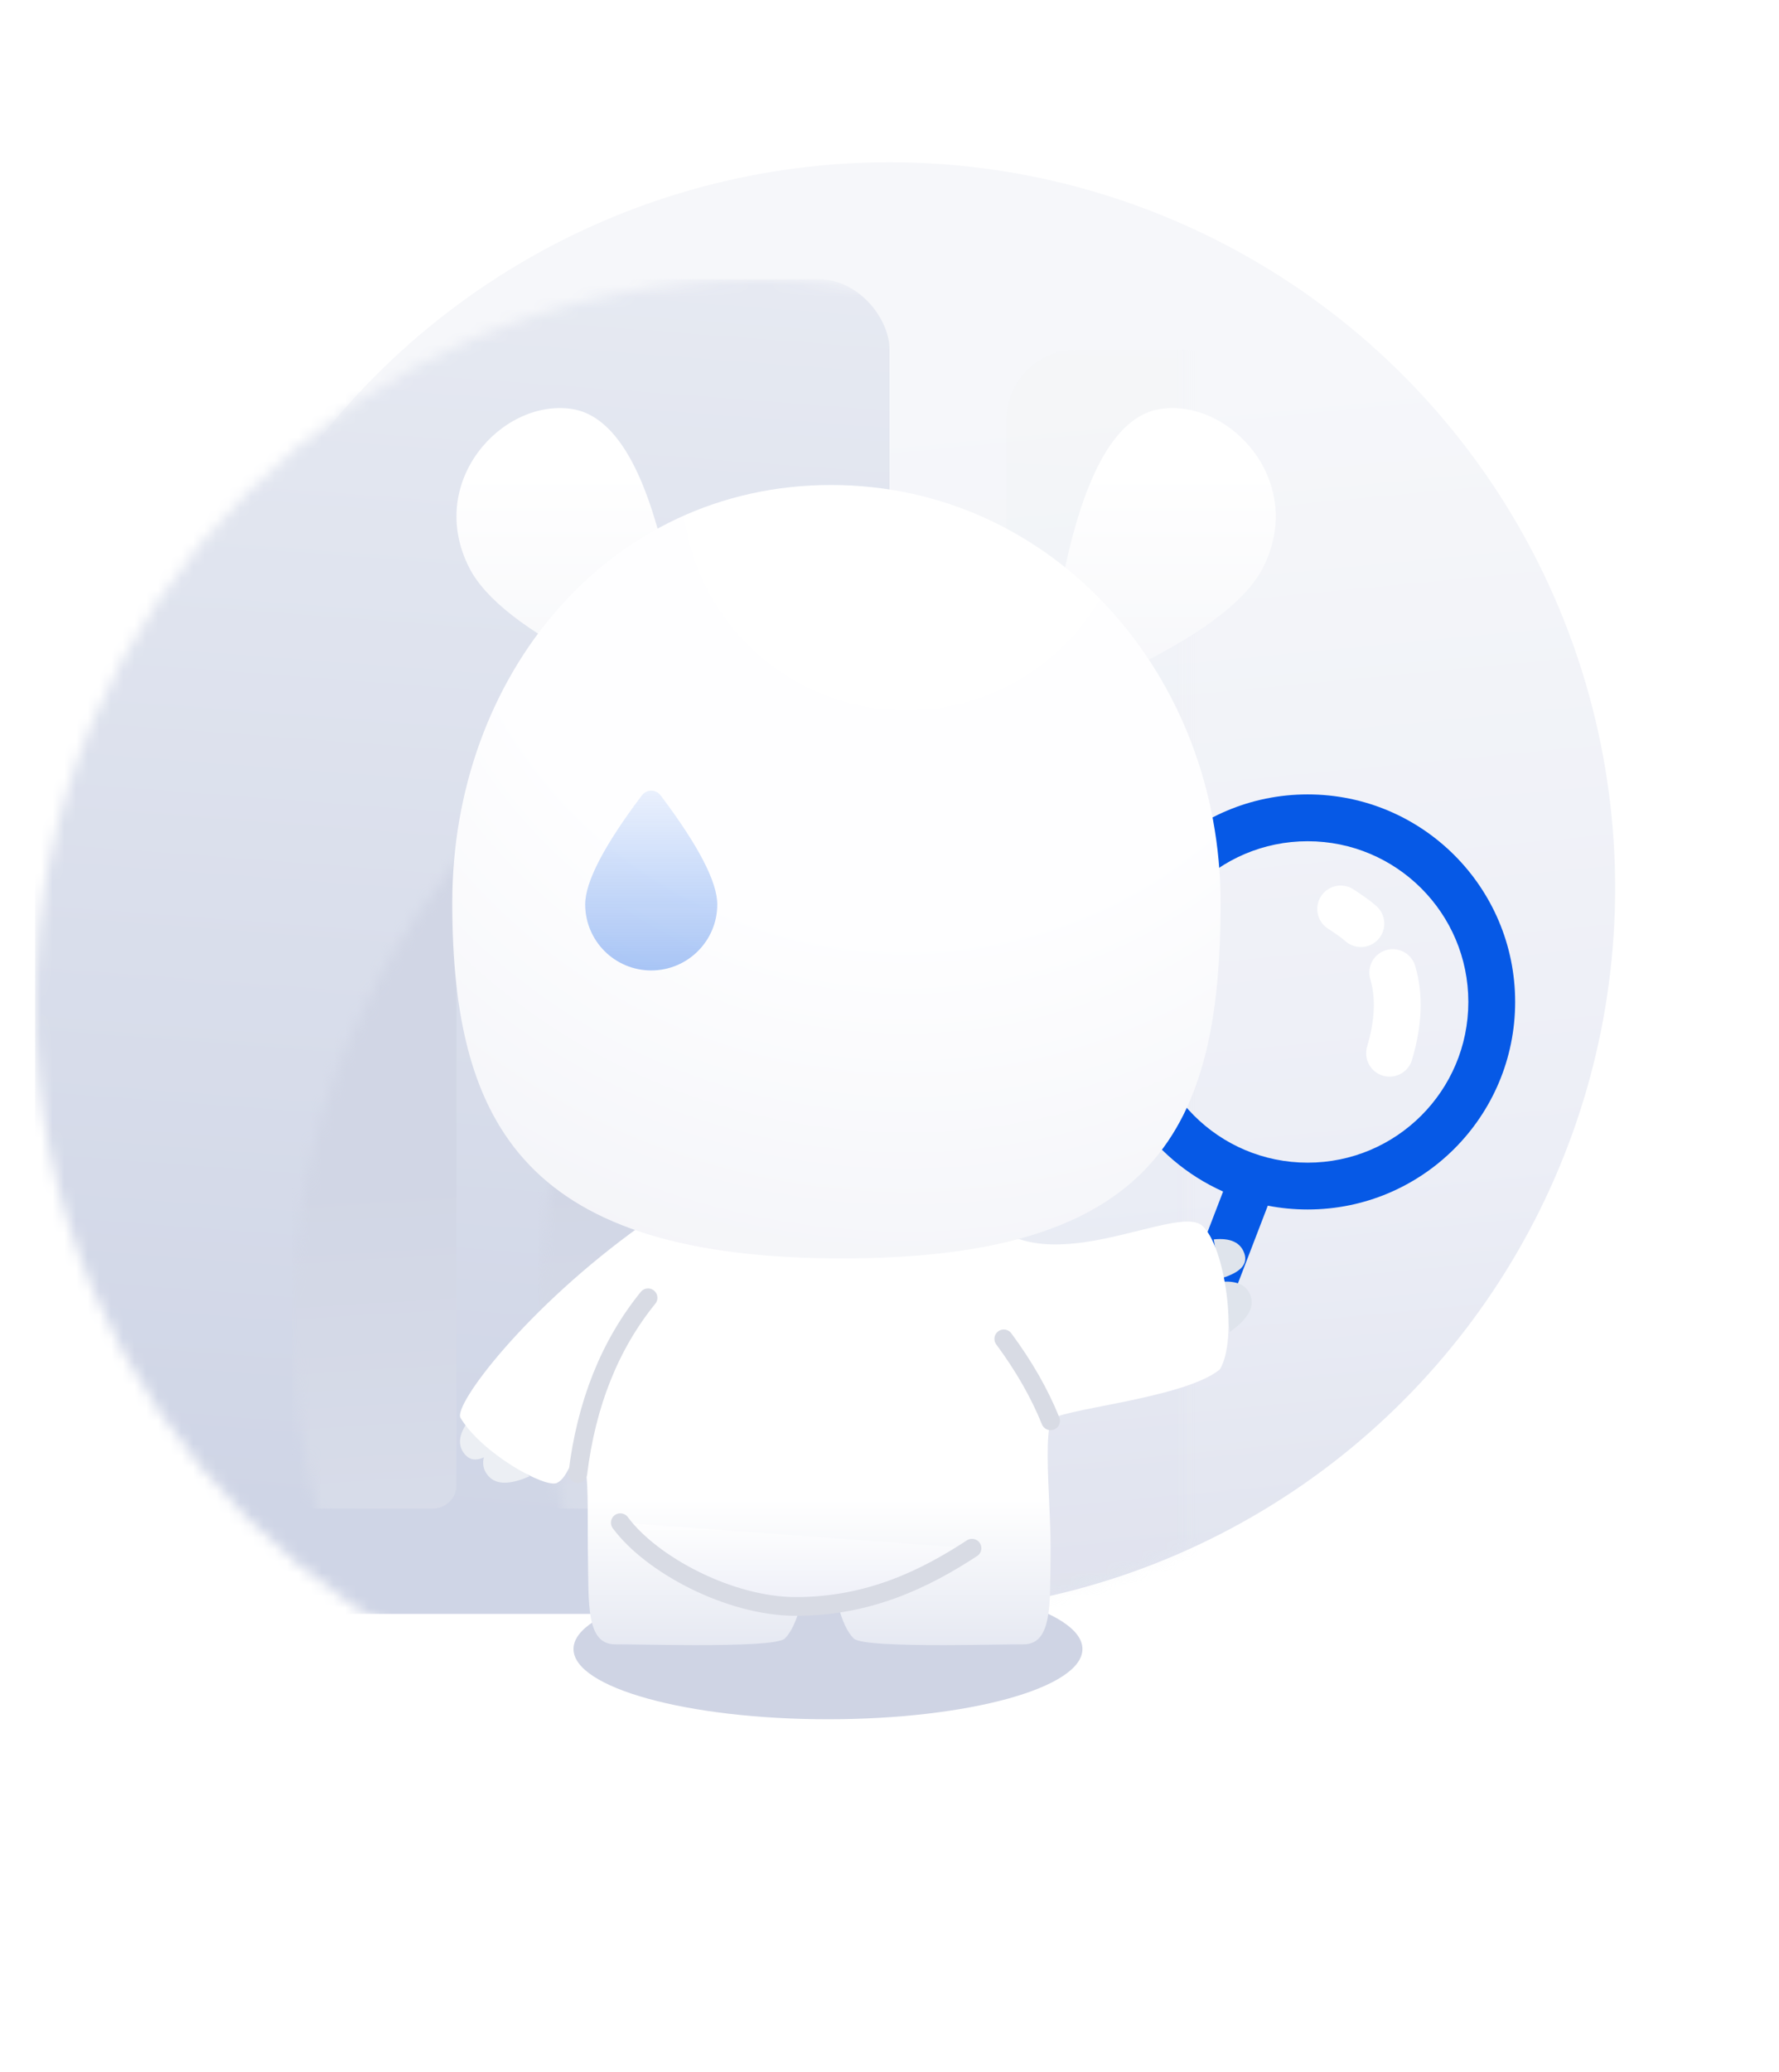 <?xml version="1.0" encoding="UTF-8"?>
<svg width="152px" height="177px" viewBox="0 0 152 177" version="1.1" xmlns="http://www.w3.org/2000/svg" xmlns:xlink="http://www.w3.org/1999/xlink">
    <title>编组 8</title>
    <defs>
        <linearGradient x1="39.505%" y1="18.111%" x2="52.996%" y2="158.612%" id="linearGradient-1">
            <stop stop-color="#F6F7FA" offset="0%"></stop>
            <stop stop-color="#ECEEF6" offset="39.187%"></stop>
            <stop stop-color="#C9CFE0" offset="100%"></stop>
        </linearGradient>
        <circle id="path-2" cx="62" cy="62" r="62"></circle>
        <linearGradient x1="58.812%" y1="-17.852%" x2="53.428%" y2="93.747%" id="linearGradient-4">
            <stop stop-color="#EAEDF4" offset="0%"></stop>
            <stop stop-color="#CFD5E6" offset="100%"></stop>
        </linearGradient>
        <linearGradient x1="51.488%" y1="-17.852%" x2="50%" y2="100%" id="linearGradient-5">
            <stop stop-color="#EAEDF4" offset="0%"></stop>
            <stop stop-color="#D1D6E5" offset="100%"></stop>
        </linearGradient>
        <linearGradient x1="51.033%" y1="-17.852%" x2="50%" y2="100%" id="linearGradient-6">
            <stop stop-color="#EAEDF4" offset="0%"></stop>
            <stop stop-color="#D1D6E5" offset="100%"></stop>
        </linearGradient>
        <linearGradient x1="56.347%" y1="-17.852%" x2="50%" y2="100%" id="linearGradient-7">
            <stop stop-color="#EAEDF4" offset="0%"></stop>
            <stop stop-color="#D1D6E5" offset="100%"></stop>
        </linearGradient>
        <linearGradient x1="56.892%" y1="202.595%" x2="36.245%" y2="63.585%" id="linearGradient-8">
            <stop stop-color="#EAEDF4" offset="0%"></stop>
            <stop stop-color="#D1D6E5" offset="100%"></stop>
        </linearGradient>
        <linearGradient x1="50.5%" y1="202.595%" x2="49.003%" y2="63.585%" id="linearGradient-9">
            <stop stop-color="#EAEDF4" offset="0%"></stop>
            <stop stop-color="#D1D6E5" offset="100%"></stop>
        </linearGradient>
        <filter x="-69.0%" y="-250.0%" width="238.0%" height="600.0%" filterUnits="objectBoundingBox" id="filter-10">
            <feGaussianBlur stdDeviation="10 0" in="SourceGraphic"></feGaussianBlur>
        </filter>
        <linearGradient x1="67.72%" y1="70.435%" x2="67.72%" y2="100%" id="linearGradient-11">
            <stop stop-color="#FFFFFF" offset="0%"></stop>
            <stop stop-color="#E6E9F2" offset="100%"></stop>
        </linearGradient>
        <linearGradient x1="50%" y1="0%" x2="50%" y2="100%" id="linearGradient-12">
            <stop stop-color="#FEFEFE" offset="0%"></stop>
            <stop stop-color="#EDEFF8" offset="100%"></stop>
        </linearGradient>
        <linearGradient x1="40.821%" y1="25.606%" x2="40.821%" y2="127.196%" id="linearGradient-13">
            <stop stop-color="#FFFFFF" offset="0%"></stop>
            <stop stop-color="#F3F4F8" offset="100%"></stop>
        </linearGradient>
        <radialGradient cx="59.386%" cy="0%" fx="59.386%" fy="0%" r="110.268%" gradientTransform="translate(0.594,0),scale(1,0.994),rotate(60.8),translate(-0.594,-0)" id="radialGradient-14">
            <stop stop-color="#FFFFFF" offset="0%"></stop>
            <stop stop-color="#FEFEFF" offset="53.119%"></stop>
            <stop stop-color="#F3F4F8" offset="100%"></stop>
        </radialGradient>
        <linearGradient x1="50%" y1="200.956%" x2="50%" y2="-31.597%" id="linearGradient-15">
            <stop stop-color="#0659E6" stop-opacity="0.6" offset="0%"></stop>
            <stop stop-color="#0659E6" stop-opacity="0" offset="100%"></stop>
        </linearGradient>
    </defs>
    <g id="产业图谱" stroke="none" stroke-width="1" fill="none" fill-rule="evenodd">
        <g id="产业图谱-产业清单-空" transform="translate(-131, -278)">
            <g id="编组-20" transform="translate(131, 278)">
                <g id="矩形" transform="translate(14, 13.858)">
                    <mask id="mask-3" fill="white">
                        <use xlink:href="#path-2"></use>
                    </mask>
                    <use id="蒙版" fill="url(#linearGradient-1)" xlink:href="#path-2"></use>
                    <rect fill="url(#linearGradient-4)" mask="url(#mask-3)" x="-11" y="10" width="73" height="114" rx="6"></rect>
                    <path d="M107,11 L125,11 C128.314,11 131,13.686 131,17 L131,119 C131,122.314 128.314,125 125,125 L107,125 C103.686,125 101,122.314 101,119 L101,17 C101,13.686 103.686,11 107,11 Z" id="矩形备份-2" fill="url(#linearGradient-5)" opacity="0.4" mask="url(#mask-3)"></path>
                    <path d="M78,16 L91,16 C94.314,16 97,18.686 97,22 L97,124 C97,127.314 94.314,130 91,130 L78,130 C74.686,130 72,127.314 72,124 L72,22 C72,18.686 74.686,16 78,16 Z" id="矩形备份-4" fill="url(#linearGradient-6)" opacity="0.3" mask="url(#mask-3)"></path>
                    <path d="M97,48 L135,48 C138.314,48 141,50.686 141,54 L141,134 C141,137.314 138.314,140 135,140 L97,140 C93.686,140 91,137.314 91,134 L91,54 C91,50.686 93.686,48 97,48 Z" id="矩形备份-2" fill="url(#linearGradient-7)" mask="url(#mask-3)"></path>
                    <path d="M103,69 L113,69 C114.105,69 115,69.895 115,71 L115,88 C115,89.105 114.105,90 113,90 L103,90 C101.895,90 101,89.105 101,88 L101,71 C101,69.895 101.895,69 103,69 Z" id="矩形备份-2" fill="url(#linearGradient-8)" mask="url(#mask-3)"></path>
                    <rect id="矩形备份" fill="url(#linearGradient-9)" mask="url(#mask-3)" x="11" y="37" width="14" height="78" rx="2"></rect>
                    <rect id="矩形备份-3" fill="url(#linearGradient-9)" mask="url(#mask-3)" x="32" y="37" width="14" height="78" rx="2"></rect>
                </g>
                <g id="编组-15" transform="translate(38.642, 34.858)">
                    <ellipse id="Oval" fill="#CFD4E4" filter="url(#filter-10)" transform="translate(32.101, 106) scale(-1, 1) translate(-32.101, -106) " cx="32.101" cy="106" rx="21.742" ry="6"></ellipse>
                    <g id="编组-9" transform="translate(55.358, 33)">
                        <path d="M17.728,0 C27.519,0 35.456,7.937 35.456,17.728 C35.456,27.519 27.519,35.456 17.728,35.456 C16.563,35.456 15.425,35.344 14.323,35.129 L9.867,46.718 C9.47,47.749 8.313,48.263 7.282,47.867 C6.3,47.489 5.787,46.421 6.083,45.43 L6.133,45.282 L10.503,33.922 C4.313,31.156 0,24.946 0,17.728 C0,7.937 7.937,0 17.728,0 Z M17.728,4 C10.146,4 4,10.146 4,17.728 C4,25.31 10.146,31.456 17.728,31.456 C25.31,31.456 31.456,25.31 31.456,17.728 C31.456,10.146 25.31,4 17.728,4 Z" id="形状结合" fill="#0659E6" fill-rule="nonzero"></path>
                        <path d="M20.549,9.786 C21.333,10.292 21.908,10.709 22.275,11.037 M24.997,15.218 C25.591,17.21 25.501,19.506 24.725,22.107" id="形状" stroke="#FFFFFF" stroke-width="4" stroke-linecap="round"></path>
                    </g>
                    <g id="编组-11">
                        <g id="编组-8备份-5">
                            <g id="编组-2" transform="translate(0.66, 86.508)" fill="#ECEFF4">
                                <path d="M0.732,0 C-0.122,1.143 -0.229,2.096 0.412,2.858 C1.053,3.62 2.016,3.404 3.302,2.209 L0.732,0 Z" id="路径-3"></path>
                                <path d="M2.595,1.982 C1.83,3.083 1.78,4.001 2.446,4.735 C3.112,5.469 4.278,5.469 5.943,4.735 L2.595,1.982 Z" id="路径-4"></path>
                            </g>
                            <g id="编组-2备份" transform="translate(66.344, 74.791) scale(-1, 1) translate(-66.344, -74.791) translate(63.738, 70.383)" fill="#DFE4EC">
                                <path d="M2.026,0.614 C1.171,1.757 1.065,2.71 1.706,3.472 C2.346,4.234 3.31,4.018 4.595,2.824 L2.026,0.614 Z" id="路径-3" transform="translate(2.944, 2.266) rotate(59) translate(-2.944, -2.266) "></path>
                                <path d="M1.069,4.616 C0.303,5.717 0.254,6.635 0.92,7.369 C1.586,8.103 2.752,8.103 4.417,7.369 L1.069,4.616 Z" id="路径-4" transform="translate(2.436, 6.268) rotate(59) translate(-2.436, -6.268) "></path>
                            </g>
                            <g id="形状结合备份-2" transform="translate(0.66, 63.385)">
                                <path d="M31.721,0 L31.721,2.148 C39.601,4.217 44.514,5.833 46.462,6.997 C49.663,8.91 54.195,7.824 57.821,6.922 L58.416,6.774 C60.762,6.193 62.649,5.772 63.416,6.455 C65.397,8.22 66.493,16.201 64.916,18.741 C61.755,21.308 50.671,22.143 50.462,23.122 C50.074,24.572 50.224,27.453 50.354,30.379 L50.391,31.215 C50.443,32.467 50.481,33.704 50.462,34.815 C50.395,38.684 50.627,42.215 48.152,42.215 C46.898,42.215 44.457,42.269 41.925,42.279 L41.234,42.281 C37.656,42.284 34.099,42.184 33.634,41.71 C33.085,41.15 32.645,40.211 32.315,38.893 C32.117,38.918 31.919,38.941 31.722,38.96 L31.721,39.061 C31.38,39.061 31.039,39.053 30.697,39.036 C30.357,39.053 30.016,39.061 29.675,39.061 L29.675,38.96 C29.478,38.941 29.28,38.918 29.082,38.893 C28.752,40.211 28.312,41.15 27.762,41.71 C27.297,42.184 23.74,42.284 20.163,42.281 L19.471,42.279 C16.939,42.269 14.498,42.215 13.244,42.215 C10.769,42.215 11.001,38.684 10.934,34.815 C10.93,34.545 10.927,34.274 10.924,34.001 L10.921,33.455 C10.92,33.183 10.919,32.91 10.919,32.639 L10.918,31.57 C10.915,28.764 10.874,26.405 10.275,26.405 C9.285,26.405 9.285,27.919 8.295,28.423 C7.305,28.928 1.861,25.901 0.046,22.873 C-0.603,21.79 5.655,13.455 15.554,6.391 C17.579,4.946 22.968,2.815 31.721,0 Z" id="形状结合备份" fill="url(#linearGradient-11)"></path>
                                <path d="M13.698,31.824 C16.34,35.401 23.025,38.978 28.698,38.978 C34.96,38.978 39.75,36.615 43.747,34.004" id="路径" stroke="#D8DBE4" stroke-width="1.6" fill="url(#linearGradient-12)" stroke-linecap="round" stroke-linejoin="round"></path>
                                <path d="M50.462,23.122 C49.523,20.789 48.19,18.456 46.462,16.122" id="路径-6" stroke="#D8DBE4" stroke-width="1.6" stroke-linecap="round"></path>
                                <path d="M16.068,12.615 C12.804,16.635 10.804,21.635 10.068,27.615" id="路径-6备份" stroke="#D8DBE4" stroke-width="1.6" stroke-linecap="round"></path>
                            </g>
                            <g id="编组-8">
                                <path d="M51.868,16.121 C53.694,5.969 56.594,0.618 60.568,0.066 C66.529,-0.762 72.973,6.355 69.268,13.638 C67.911,16.304 64.368,19.07 58.639,21.936 C55.504,23.504 53.246,21.566 51.868,16.121 Z" id="路径" fill="url(#linearGradient-13)"></path>
                                <path d="M0.358,16.121 C2.184,5.969 5.084,0.618 9.058,0.066 C15.019,-0.762 21.464,6.355 17.758,13.638 C16.402,16.304 12.859,19.07 7.13,21.936 C3.994,23.504 1.737,21.566 0.358,16.121 Z" id="路径备份" fill="url(#linearGradient-13)" transform="translate(9.604, 11.231) scale(-1, 1) translate(-9.604, -11.231) "></path>
                                <path d="M33.323,72.634 C60.097,72.634 65.645,61.583 65.645,42.245 C65.645,22.907 51.412,6.57 32.358,6.57 C13.305,6.57 0,22.907 0,42.245 C0,61.583 6.549,72.634 33.323,72.634 Z" id="椭圆形" fill="url(#radialGradient-14)"></path>
                            </g>
                        </g>
                        <path d="M17.001,48.037 C20.117,48.037 22.643,45.511 22.643,42.394 C22.643,40.47 21.029,37.364 17.8,33.079 L17.799,33.079 C17.467,32.638 16.84,32.549 16.399,32.882 C16.324,32.938 16.258,33.004 16.202,33.079 C12.973,37.364 11.358,40.47 11.358,42.394 C11.358,45.511 13.885,48.037 17.001,48.037 Z" id="椭圆形" fill="url(#linearGradient-15)"></path>
                    </g>
                </g>
            </g>
        </g>
    </g>
</svg>
